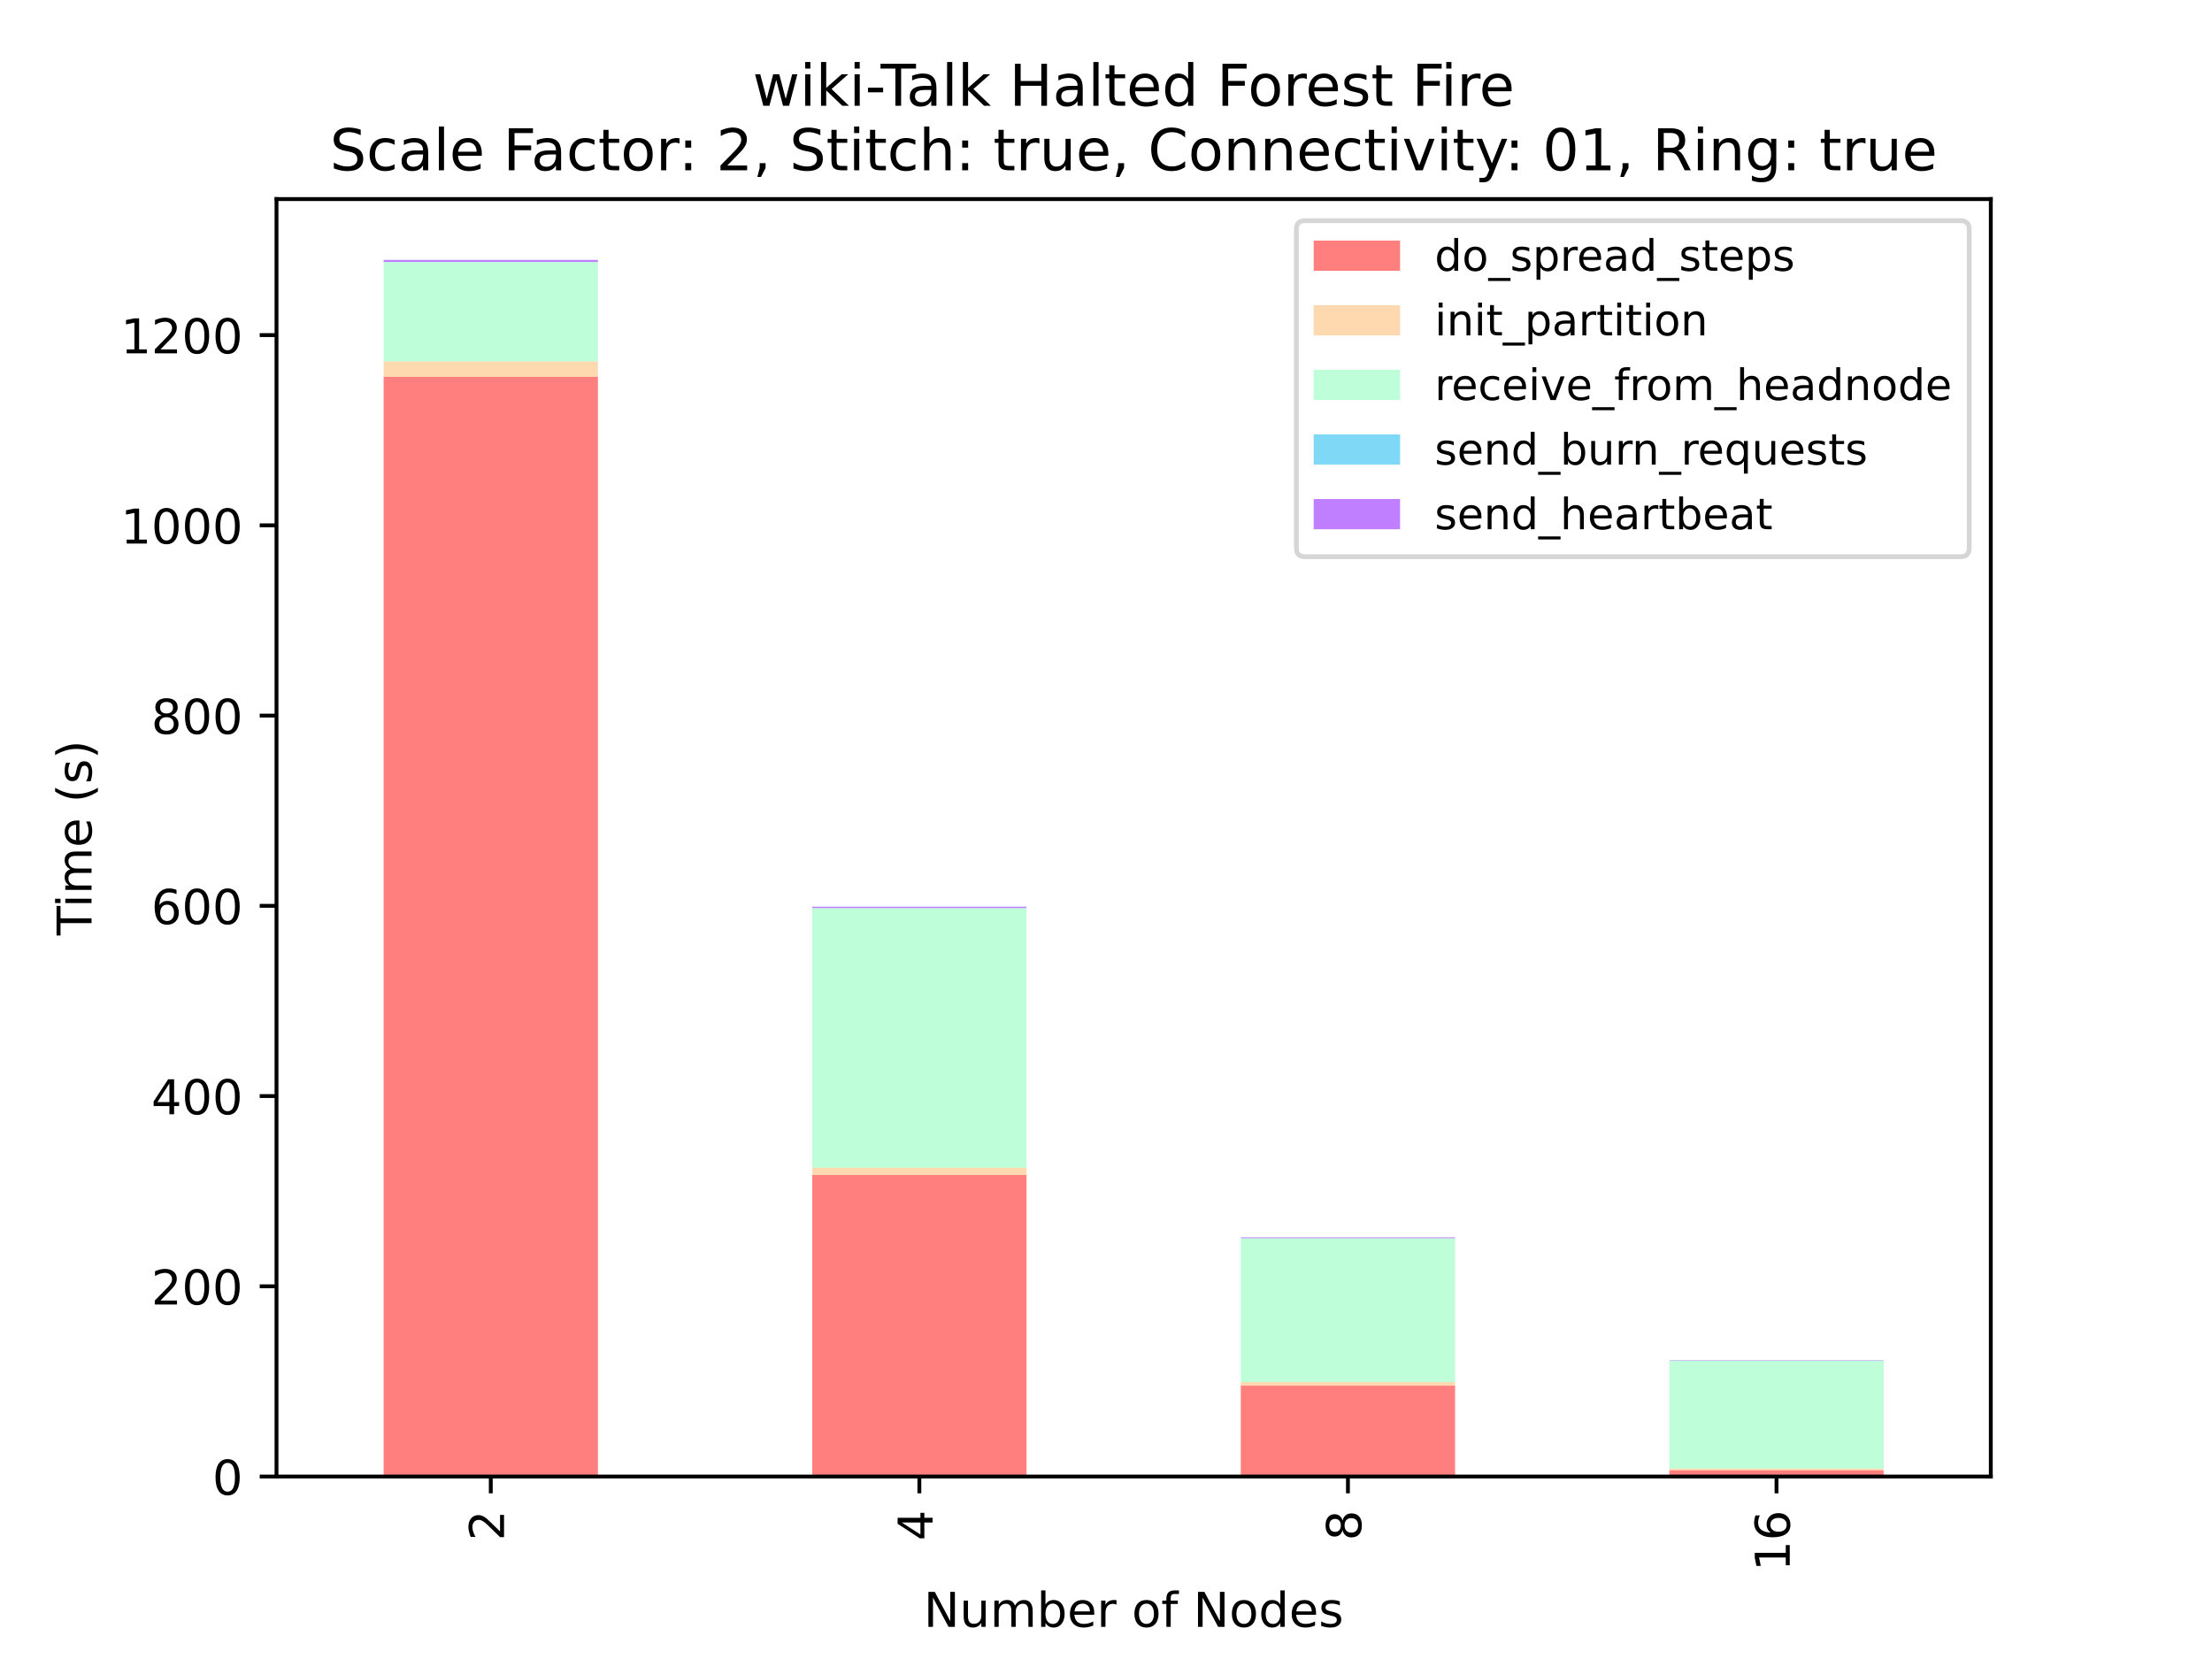 <?xml version="1.0" encoding="utf-8" standalone="no"?>
<!DOCTYPE svg PUBLIC "-//W3C//DTD SVG 1.1//EN"
  "http://www.w3.org/Graphics/SVG/1.1/DTD/svg11.dtd">
<!-- Created with matplotlib (https://matplotlib.org/) -->
<svg height="345.6pt" version="1.1" viewBox="0 0 460.8 345.6" width="460.8pt" xmlns="http://www.w3.org/2000/svg" xmlns:xlink="http://www.w3.org/1999/xlink">
 <defs>
  <style type="text/css">*{stroke-linecap:butt;stroke-linejoin:round;}</style>
 </defs>
 <g id="figure_1">
  <g id="patch_1">
   <path d="M 0 345.6 
L 460.8 345.6 
L 460.8 0 
L 0 0 
z
" style="fill:#ffffff;"/>
  </g>
  <g id="axes_1">
   <g id="patch_2">
    <path d="M 57.6 307.584 
L 414.72 307.584 
L 414.72 41.472 
L 57.6 41.472 
z
" style="fill:#ffffff;"/>
   </g>
   <g id="patch_3">
    <path clip-path="url(#p931b4466b0)" d="M 79.92 307.584 
L 124.56 307.584 
L 124.56 78.492 
L 79.92 78.492 
z
" style="fill:#ff0000;opacity:0.5;"/>
   </g>
   <g id="patch_4">
    <path clip-path="url(#p931b4466b0)" d="M 169.2 307.584 
L 213.84 307.584 
L 213.84 244.783 
L 169.2 244.783 
z
" style="fill:#ff0000;opacity:0.5;"/>
   </g>
   <g id="patch_5">
    <path clip-path="url(#p931b4466b0)" d="M 258.48 307.584 
L 303.12 307.584 
L 303.12 288.662 
L 258.48 288.662 
z
" style="fill:#ff0000;opacity:0.5;"/>
   </g>
   <g id="patch_6">
    <path clip-path="url(#p931b4466b0)" d="M 347.76 307.584 
L 392.4 307.584 
L 392.4 306.292 
L 347.76 306.292 
z
" style="fill:#ff0000;opacity:0.5;"/>
   </g>
   <g id="patch_7">
    <path clip-path="url(#p931b4466b0)" d="M 79.92 78.492 
L 124.56 78.492 
L 124.56 75.279 
L 79.92 75.279 
z
" style="fill:#feb562;opacity:0.5;"/>
   </g>
   <g id="patch_8">
    <path clip-path="url(#p931b4466b0)" d="M 169.2 244.783 
L 213.84 244.783 
L 213.84 243.237 
L 169.2 243.237 
z
" style="fill:#feb562;opacity:0.5;"/>
   </g>
   <g id="patch_9">
    <path clip-path="url(#p931b4466b0)" d="M 258.48 288.662 
L 303.12 288.662 
L 303.12 287.914 
L 258.48 287.914 
z
" style="fill:#feb562;opacity:0.5;"/>
   </g>
   <g id="patch_10">
    <path clip-path="url(#p931b4466b0)" d="M 347.76 306.292 
L 392.4 306.292 
L 392.4 305.928 
L 347.76 305.928 
z
" style="fill:#feb562;opacity:0.5;"/>
   </g>
   <g id="patch_11">
    <path clip-path="url(#p931b4466b0)" d="M 79.92 75.279 
L 124.56 75.279 
L 124.56 54.572 
L 79.92 54.572 
z
" style="fill:#7effb5;opacity:0.5;"/>
   </g>
   <g id="patch_12">
    <path clip-path="url(#p931b4466b0)" d="M 169.2 243.237 
L 213.84 243.237 
L 213.84 189.163 
L 169.2 189.163 
z
" style="fill:#7effb5;opacity:0.5;"/>
   </g>
   <g id="patch_13">
    <path clip-path="url(#p931b4466b0)" d="M 258.48 287.914 
L 303.12 287.914 
L 303.12 257.945 
L 258.48 257.945 
z
" style="fill:#7effb5;opacity:0.5;"/>
   </g>
   <g id="patch_14">
    <path clip-path="url(#p931b4466b0)" d="M 347.76 305.928 
L 392.4 305.928 
L 392.4 283.427 
L 347.76 283.427 
z
" style="fill:#7effb5;opacity:0.5;"/>
   </g>
   <g id="patch_15">
    <path clip-path="url(#p931b4466b0)" d="M 79.92 307.584 
L 124.56 307.584 
L 124.56 307.584 
L 79.92 307.584 
z
" style="fill:#01b3ec;opacity:0.5;"/>
   </g>
   <g id="patch_16">
    <path clip-path="url(#p931b4466b0)" d="M 169.2 307.584 
L 213.84 307.584 
L 213.84 307.584 
L 169.2 307.584 
z
" style="fill:#01b3ec;opacity:0.5;"/>
   </g>
   <g id="patch_17">
    <path clip-path="url(#p931b4466b0)" d="M 258.48 307.584 
L 303.12 307.584 
L 303.12 307.584 
L 258.48 307.584 
z
" style="fill:#01b3ec;opacity:0.5;"/>
   </g>
   <g id="patch_18">
    <path clip-path="url(#p931b4466b0)" d="M 347.76 307.584 
L 392.4 307.584 
L 392.4 307.584 
L 347.76 307.584 
z
" style="fill:#01b3ec;opacity:0.5;"/>
   </g>
   <g id="patch_19">
    <path clip-path="url(#p931b4466b0)" d="M 79.92 54.572 
L 124.56 54.572 
L 124.56 54.144 
L 79.92 54.144 
z
" style="fill:#8000ff;opacity:0.5;"/>
   </g>
   <g id="patch_20">
    <path clip-path="url(#p931b4466b0)" d="M 169.2 189.163 
L 213.84 189.163 
L 213.84 188.878 
L 169.2 188.878 
z
" style="fill:#8000ff;opacity:0.5;"/>
   </g>
   <g id="patch_21">
    <path clip-path="url(#p931b4466b0)" d="M 258.48 257.945 
L 303.12 257.945 
L 303.12 257.765 
L 258.48 257.765 
z
" style="fill:#8000ff;opacity:0.5;"/>
   </g>
   <g id="patch_22">
    <path clip-path="url(#p931b4466b0)" d="M 347.76 283.427 
L 392.4 283.427 
L 392.4 283.344 
L 347.76 283.344 
z
" style="fill:#8000ff;opacity:0.5;"/>
   </g>
   <g id="matplotlib.axis_1">
    <g id="xtick_1">
     <g id="line2d_1">
      <defs>
       <path d="M 0 0 
L 0 3.5 
" id="m979360db0e" style="stroke:#000000;stroke-width:0.8;"/>
      </defs>
      <g>
       <use style="stroke:#000000;stroke-width:0.8;" x="102.24" xlink:href="#m979360db0e" y="307.584"/>
      </g>
     </g>
     <g id="text_1">
      <!-- 2 -->
      <g transform="translate(104.999 320.947)rotate(-90)scale(0.1 -0.1)">
       <defs>
        <path d="M 19.188 8.297 
L 53.609 8.297 
L 53.609 0 
L 7.328 0 
L 7.328 8.297 
Q 12.938 14.109 22.625 23.891 
Q 32.328 33.688 34.812 36.531 
Q 39.547 41.844 41.422 45.531 
Q 43.312 49.219 43.312 52.781 
Q 43.312 58.594 39.234 62.25 
Q 35.156 65.922 28.609 65.922 
Q 23.969 65.922 18.812 64.312 
Q 13.672 62.703 7.812 59.422 
L 7.812 69.391 
Q 13.766 71.781 18.938 73 
Q 24.125 74.219 28.422 74.219 
Q 39.75 74.219 46.484 68.547 
Q 53.219 62.891 53.219 53.422 
Q 53.219 48.922 51.531 44.891 
Q 49.859 40.875 45.406 35.406 
Q 44.188 33.984 37.641 27.219 
Q 31.109 20.453 19.188 8.297 
z
" id="DejaVuSans-50"/>
       </defs>
       <use xlink:href="#DejaVuSans-50"/>
      </g>
     </g>
    </g>
    <g id="xtick_2">
     <g id="line2d_2">
      <g>
       <use style="stroke:#000000;stroke-width:0.8;" x="191.52" xlink:href="#m979360db0e" y="307.584"/>
      </g>
     </g>
     <g id="text_2">
      <!-- 4 -->
      <g transform="translate(194.279 320.947)rotate(-90)scale(0.1 -0.1)">
       <defs>
        <path d="M 37.797 64.312 
L 12.891 25.391 
L 37.797 25.391 
z
M 35.203 72.906 
L 47.609 72.906 
L 47.609 25.391 
L 58.016 25.391 
L 58.016 17.188 
L 47.609 17.188 
L 47.609 0 
L 37.797 0 
L 37.797 17.188 
L 4.891 17.188 
L 4.891 26.703 
z
" id="DejaVuSans-52"/>
       </defs>
       <use xlink:href="#DejaVuSans-52"/>
      </g>
     </g>
    </g>
    <g id="xtick_3">
     <g id="line2d_3">
      <g>
       <use style="stroke:#000000;stroke-width:0.8;" x="280.8" xlink:href="#m979360db0e" y="307.584"/>
      </g>
     </g>
     <g id="text_3">
      <!-- 8 -->
      <g transform="translate(283.559 320.947)rotate(-90)scale(0.1 -0.1)">
       <defs>
        <path d="M 31.781 34.625 
Q 24.75 34.625 20.719 30.859 
Q 16.703 27.094 16.703 20.516 
Q 16.703 13.922 20.719 10.156 
Q 24.75 6.391 31.781 6.391 
Q 38.812 6.391 42.859 10.172 
Q 46.922 13.969 46.922 20.516 
Q 46.922 27.094 42.891 30.859 
Q 38.875 34.625 31.781 34.625 
z
M 21.922 38.812 
Q 15.578 40.375 12.031 44.719 
Q 8.5 49.078 8.5 55.328 
Q 8.5 64.062 14.719 69.141 
Q 20.953 74.219 31.781 74.219 
Q 42.672 74.219 48.875 69.141 
Q 55.078 64.062 55.078 55.328 
Q 55.078 49.078 51.531 44.719 
Q 48 40.375 41.703 38.812 
Q 48.828 37.156 52.797 32.312 
Q 56.781 27.484 56.781 20.516 
Q 56.781 9.906 50.312 4.234 
Q 43.844 -1.422 31.781 -1.422 
Q 19.734 -1.422 13.25 4.234 
Q 6.781 9.906 6.781 20.516 
Q 6.781 27.484 10.781 32.312 
Q 14.797 37.156 21.922 38.812 
z
M 18.312 54.391 
Q 18.312 48.734 21.844 45.562 
Q 25.391 42.391 31.781 42.391 
Q 38.141 42.391 41.719 45.562 
Q 45.312 48.734 45.312 54.391 
Q 45.312 60.062 41.719 63.234 
Q 38.141 66.406 31.781 66.406 
Q 25.391 66.406 21.844 63.234 
Q 18.312 60.062 18.312 54.391 
z
" id="DejaVuSans-56"/>
       </defs>
       <use xlink:href="#DejaVuSans-56"/>
      </g>
     </g>
    </g>
    <g id="xtick_4">
     <g id="line2d_4">
      <g>
       <use style="stroke:#000000;stroke-width:0.8;" x="370.08" xlink:href="#m979360db0e" y="307.584"/>
      </g>
     </g>
     <g id="text_4">
      <!-- 16 -->
      <g transform="translate(372.839 327.309)rotate(-90)scale(0.1 -0.1)">
       <defs>
        <path d="M 12.406 8.297 
L 28.516 8.297 
L 28.516 63.922 
L 10.984 60.406 
L 10.984 69.391 
L 28.422 72.906 
L 38.281 72.906 
L 38.281 8.297 
L 54.391 8.297 
L 54.391 0 
L 12.406 0 
z
" id="DejaVuSans-49"/>
        <path d="M 33.016 40.375 
Q 26.375 40.375 22.484 35.828 
Q 18.609 31.297 18.609 23.391 
Q 18.609 15.531 22.484 10.953 
Q 26.375 6.391 33.016 6.391 
Q 39.656 6.391 43.531 10.953 
Q 47.406 15.531 47.406 23.391 
Q 47.406 31.297 43.531 35.828 
Q 39.656 40.375 33.016 40.375 
z
M 52.594 71.297 
L 52.594 62.312 
Q 48.875 64.062 45.094 64.984 
Q 41.312 65.922 37.594 65.922 
Q 27.828 65.922 22.672 59.328 
Q 17.531 52.734 16.797 39.406 
Q 19.672 43.656 24.016 45.922 
Q 28.375 48.188 33.594 48.188 
Q 44.578 48.188 50.953 41.516 
Q 57.328 34.859 57.328 23.391 
Q 57.328 12.156 50.688 5.359 
Q 44.047 -1.422 33.016 -1.422 
Q 20.359 -1.422 13.672 8.266 
Q 6.984 17.969 6.984 36.375 
Q 6.984 53.656 15.188 63.938 
Q 23.391 74.219 37.203 74.219 
Q 40.922 74.219 44.703 73.484 
Q 48.484 72.75 52.594 71.297 
z
" id="DejaVuSans-54"/>
       </defs>
       <use xlink:href="#DejaVuSans-49"/>
       <use x="63.623" xlink:href="#DejaVuSans-54"/>
      </g>
     </g>
    </g>
    <g id="text_5">
     <!-- Number of Nodes -->
     <g transform="translate(192.421 338.907)scale(0.1 -0.1)">
      <defs>
       <path d="M 9.812 72.906 
L 23.094 72.906 
L 55.422 11.922 
L 55.422 72.906 
L 64.984 72.906 
L 64.984 0 
L 51.703 0 
L 19.391 60.984 
L 19.391 0 
L 9.812 0 
z
" id="DejaVuSans-78"/>
       <path d="M 8.5 21.578 
L 8.5 54.688 
L 17.484 54.688 
L 17.484 21.922 
Q 17.484 14.156 20.5 10.266 
Q 23.531 6.391 29.594 6.391 
Q 36.859 6.391 41.078 11.031 
Q 45.312 15.672 45.312 23.688 
L 45.312 54.688 
L 54.297 54.688 
L 54.297 0 
L 45.312 0 
L 45.312 8.406 
Q 42.047 3.422 37.719 1 
Q 33.406 -1.422 27.688 -1.422 
Q 18.266 -1.422 13.375 4.438 
Q 8.5 10.297 8.5 21.578 
z
M 31.109 56 
z
" id="DejaVuSans-117"/>
       <path d="M 52 44.188 
Q 55.375 50.25 60.062 53.125 
Q 64.75 56 71.094 56 
Q 79.641 56 84.281 50.016 
Q 88.922 44.047 88.922 33.016 
L 88.922 0 
L 79.891 0 
L 79.891 32.719 
Q 79.891 40.578 77.094 44.375 
Q 74.312 48.188 68.609 48.188 
Q 61.625 48.188 57.562 43.547 
Q 53.516 38.922 53.516 30.906 
L 53.516 0 
L 44.484 0 
L 44.484 32.719 
Q 44.484 40.625 41.703 44.406 
Q 38.922 48.188 33.109 48.188 
Q 26.219 48.188 22.156 43.531 
Q 18.109 38.875 18.109 30.906 
L 18.109 0 
L 9.078 0 
L 9.078 54.688 
L 18.109 54.688 
L 18.109 46.188 
Q 21.188 51.219 25.484 53.609 
Q 29.781 56 35.688 56 
Q 41.656 56 45.828 52.969 
Q 50 49.953 52 44.188 
z
" id="DejaVuSans-109"/>
       <path d="M 48.688 27.297 
Q 48.688 37.203 44.609 42.844 
Q 40.531 48.484 33.406 48.484 
Q 26.266 48.484 22.188 42.844 
Q 18.109 37.203 18.109 27.297 
Q 18.109 17.391 22.188 11.75 
Q 26.266 6.109 33.406 6.109 
Q 40.531 6.109 44.609 11.75 
Q 48.688 17.391 48.688 27.297 
z
M 18.109 46.391 
Q 20.953 51.266 25.266 53.625 
Q 29.594 56 35.594 56 
Q 45.562 56 51.781 48.094 
Q 58.016 40.188 58.016 27.297 
Q 58.016 14.406 51.781 6.484 
Q 45.562 -1.422 35.594 -1.422 
Q 29.594 -1.422 25.266 0.953 
Q 20.953 3.328 18.109 8.203 
L 18.109 0 
L 9.078 0 
L 9.078 75.984 
L 18.109 75.984 
z
" id="DejaVuSans-98"/>
       <path d="M 56.203 29.594 
L 56.203 25.203 
L 14.891 25.203 
Q 15.484 15.922 20.484 11.062 
Q 25.484 6.203 34.422 6.203 
Q 39.594 6.203 44.453 7.469 
Q 49.312 8.734 54.109 11.281 
L 54.109 2.781 
Q 49.266 0.734 44.188 -0.344 
Q 39.109 -1.422 33.891 -1.422 
Q 20.797 -1.422 13.156 6.188 
Q 5.516 13.812 5.516 26.812 
Q 5.516 40.234 12.766 48.109 
Q 20.016 56 32.328 56 
Q 43.359 56 49.781 48.891 
Q 56.203 41.797 56.203 29.594 
z
M 47.219 32.234 
Q 47.125 39.594 43.094 43.984 
Q 39.062 48.391 32.422 48.391 
Q 24.906 48.391 20.391 44.141 
Q 15.875 39.891 15.188 32.172 
z
" id="DejaVuSans-101"/>
       <path d="M 41.109 46.297 
Q 39.594 47.172 37.812 47.578 
Q 36.031 48 33.891 48 
Q 26.266 48 22.188 43.047 
Q 18.109 38.094 18.109 28.812 
L 18.109 0 
L 9.078 0 
L 9.078 54.688 
L 18.109 54.688 
L 18.109 46.188 
Q 20.953 51.172 25.484 53.578 
Q 30.031 56 36.531 56 
Q 37.453 56 38.578 55.875 
Q 39.703 55.766 41.062 55.516 
z
" id="DejaVuSans-114"/>
       <path id="DejaVuSans-32"/>
       <path d="M 30.609 48.391 
Q 23.391 48.391 19.188 42.75 
Q 14.984 37.109 14.984 27.297 
Q 14.984 17.484 19.156 11.844 
Q 23.344 6.203 30.609 6.203 
Q 37.797 6.203 41.984 11.859 
Q 46.188 17.531 46.188 27.297 
Q 46.188 37.016 41.984 42.703 
Q 37.797 48.391 30.609 48.391 
z
M 30.609 56 
Q 42.328 56 49.016 48.375 
Q 55.719 40.766 55.719 27.297 
Q 55.719 13.875 49.016 6.219 
Q 42.328 -1.422 30.609 -1.422 
Q 18.844 -1.422 12.172 6.219 
Q 5.516 13.875 5.516 27.297 
Q 5.516 40.766 12.172 48.375 
Q 18.844 56 30.609 56 
z
" id="DejaVuSans-111"/>
       <path d="M 37.109 75.984 
L 37.109 68.5 
L 28.516 68.5 
Q 23.688 68.5 21.797 66.547 
Q 19.922 64.594 19.922 59.516 
L 19.922 54.688 
L 34.719 54.688 
L 34.719 47.703 
L 19.922 47.703 
L 19.922 0 
L 10.891 0 
L 10.891 47.703 
L 2.297 47.703 
L 2.297 54.688 
L 10.891 54.688 
L 10.891 58.5 
Q 10.891 67.625 15.141 71.797 
Q 19.391 75.984 28.609 75.984 
z
" id="DejaVuSans-102"/>
       <path d="M 45.406 46.391 
L 45.406 75.984 
L 54.391 75.984 
L 54.391 0 
L 45.406 0 
L 45.406 8.203 
Q 42.578 3.328 38.25 0.953 
Q 33.938 -1.422 27.875 -1.422 
Q 17.969 -1.422 11.734 6.484 
Q 5.516 14.406 5.516 27.297 
Q 5.516 40.188 11.734 48.094 
Q 17.969 56 27.875 56 
Q 33.938 56 38.25 53.625 
Q 42.578 51.266 45.406 46.391 
z
M 14.797 27.297 
Q 14.797 17.391 18.875 11.75 
Q 22.953 6.109 30.078 6.109 
Q 37.203 6.109 41.297 11.75 
Q 45.406 17.391 45.406 27.297 
Q 45.406 37.203 41.297 42.844 
Q 37.203 48.484 30.078 48.484 
Q 22.953 48.484 18.875 42.844 
Q 14.797 37.203 14.797 27.297 
z
" id="DejaVuSans-100"/>
       <path d="M 44.281 53.078 
L 44.281 44.578 
Q 40.484 46.531 36.375 47.5 
Q 32.281 48.484 27.875 48.484 
Q 21.188 48.484 17.844 46.438 
Q 14.5 44.391 14.5 40.281 
Q 14.5 37.156 16.891 35.375 
Q 19.281 33.594 26.516 31.984 
L 29.594 31.297 
Q 39.156 29.25 43.188 25.516 
Q 47.219 21.781 47.219 15.094 
Q 47.219 7.469 41.188 3.016 
Q 35.156 -1.422 24.609 -1.422 
Q 20.219 -1.422 15.453 -0.562 
Q 10.688 0.297 5.422 2 
L 5.422 11.281 
Q 10.406 8.688 15.234 7.391 
Q 20.062 6.109 24.812 6.109 
Q 31.156 6.109 34.562 8.281 
Q 37.984 10.453 37.984 14.406 
Q 37.984 18.062 35.516 20.016 
Q 33.062 21.969 24.703 23.781 
L 21.578 24.516 
Q 13.234 26.266 9.516 29.906 
Q 5.812 33.547 5.812 39.891 
Q 5.812 47.609 11.281 51.797 
Q 16.75 56 26.812 56 
Q 31.781 56 36.172 55.266 
Q 40.578 54.547 44.281 53.078 
z
" id="DejaVuSans-115"/>
      </defs>
      <use xlink:href="#DejaVuSans-78"/>
      <use x="74.805" xlink:href="#DejaVuSans-117"/>
      <use x="138.184" xlink:href="#DejaVuSans-109"/>
      <use x="235.596" xlink:href="#DejaVuSans-98"/>
      <use x="299.072" xlink:href="#DejaVuSans-101"/>
      <use x="360.596" xlink:href="#DejaVuSans-114"/>
      <use x="401.709" xlink:href="#DejaVuSans-32"/>
      <use x="433.496" xlink:href="#DejaVuSans-111"/>
      <use x="494.678" xlink:href="#DejaVuSans-102"/>
      <use x="529.883" xlink:href="#DejaVuSans-32"/>
      <use x="561.67" xlink:href="#DejaVuSans-78"/>
      <use x="636.475" xlink:href="#DejaVuSans-111"/>
      <use x="697.656" xlink:href="#DejaVuSans-100"/>
      <use x="761.133" xlink:href="#DejaVuSans-101"/>
      <use x="822.656" xlink:href="#DejaVuSans-115"/>
     </g>
    </g>
   </g>
   <g id="matplotlib.axis_2">
    <g id="ytick_1">
     <g id="line2d_5">
      <defs>
       <path d="M 0 0 
L -3.5 0 
" id="m804b512549" style="stroke:#000000;stroke-width:0.8;"/>
      </defs>
      <g>
       <use style="stroke:#000000;stroke-width:0.8;" x="57.6" xlink:href="#m804b512549" y="307.584"/>
      </g>
     </g>
     <g id="text_6">
      <!-- 0 -->
      <g transform="translate(44.237 311.383)scale(0.1 -0.1)">
       <defs>
        <path d="M 31.781 66.406 
Q 24.172 66.406 20.328 58.906 
Q 16.5 51.422 16.5 36.375 
Q 16.5 21.391 20.328 13.891 
Q 24.172 6.391 31.781 6.391 
Q 39.453 6.391 43.281 13.891 
Q 47.125 21.391 47.125 36.375 
Q 47.125 51.422 43.281 58.906 
Q 39.453 66.406 31.781 66.406 
z
M 31.781 74.219 
Q 44.047 74.219 50.516 64.516 
Q 56.984 54.828 56.984 36.375 
Q 56.984 17.969 50.516 8.266 
Q 44.047 -1.422 31.781 -1.422 
Q 19.531 -1.422 13.062 8.266 
Q 6.594 17.969 6.594 36.375 
Q 6.594 54.828 13.062 64.516 
Q 19.531 74.219 31.781 74.219 
z
" id="DejaVuSans-48"/>
       </defs>
       <use xlink:href="#DejaVuSans-48"/>
      </g>
     </g>
    </g>
    <g id="ytick_2">
     <g id="line2d_6">
      <g>
       <use style="stroke:#000000;stroke-width:0.8;" x="57.6" xlink:href="#m804b512549" y="267.955"/>
      </g>
     </g>
     <g id="text_7">
      <!-- 200 -->
      <g transform="translate(31.512 271.754)scale(0.1 -0.1)">
       <use xlink:href="#DejaVuSans-50"/>
       <use x="63.623" xlink:href="#DejaVuSans-48"/>
       <use x="127.246" xlink:href="#DejaVuSans-48"/>
      </g>
     </g>
    </g>
    <g id="ytick_3">
     <g id="line2d_7">
      <g>
       <use style="stroke:#000000;stroke-width:0.8;" x="57.6" xlink:href="#m804b512549" y="228.326"/>
      </g>
     </g>
     <g id="text_8">
      <!-- 400 -->
      <g transform="translate(31.512 232.125)scale(0.1 -0.1)">
       <use xlink:href="#DejaVuSans-52"/>
       <use x="63.623" xlink:href="#DejaVuSans-48"/>
       <use x="127.246" xlink:href="#DejaVuSans-48"/>
      </g>
     </g>
    </g>
    <g id="ytick_4">
     <g id="line2d_8">
      <g>
       <use style="stroke:#000000;stroke-width:0.8;" x="57.6" xlink:href="#m804b512549" y="188.697"/>
      </g>
     </g>
     <g id="text_9">
      <!-- 600 -->
      <g transform="translate(31.512 192.496)scale(0.1 -0.1)">
       <use xlink:href="#DejaVuSans-54"/>
       <use x="63.623" xlink:href="#DejaVuSans-48"/>
       <use x="127.246" xlink:href="#DejaVuSans-48"/>
      </g>
     </g>
    </g>
    <g id="ytick_5">
     <g id="line2d_9">
      <g>
       <use style="stroke:#000000;stroke-width:0.8;" x="57.6" xlink:href="#m804b512549" y="149.068"/>
      </g>
     </g>
     <g id="text_10">
      <!-- 800 -->
      <g transform="translate(31.512 152.867)scale(0.1 -0.1)">
       <use xlink:href="#DejaVuSans-56"/>
       <use x="63.623" xlink:href="#DejaVuSans-48"/>
       <use x="127.246" xlink:href="#DejaVuSans-48"/>
      </g>
     </g>
    </g>
    <g id="ytick_6">
     <g id="line2d_10">
      <g>
       <use style="stroke:#000000;stroke-width:0.8;" x="57.6" xlink:href="#m804b512549" y="109.438"/>
      </g>
     </g>
     <g id="text_11">
      <!-- 1000 -->
      <g transform="translate(25.15 113.238)scale(0.1 -0.1)">
       <use xlink:href="#DejaVuSans-49"/>
       <use x="63.623" xlink:href="#DejaVuSans-48"/>
       <use x="127.246" xlink:href="#DejaVuSans-48"/>
       <use x="190.869" xlink:href="#DejaVuSans-48"/>
      </g>
     </g>
    </g>
    <g id="ytick_7">
     <g id="line2d_11">
      <g>
       <use style="stroke:#000000;stroke-width:0.8;" x="57.6" xlink:href="#m804b512549" y="69.809"/>
      </g>
     </g>
     <g id="text_12">
      <!-- 1200 -->
      <g transform="translate(25.15 73.609)scale(0.1 -0.1)">
       <use xlink:href="#DejaVuSans-49"/>
       <use x="63.623" xlink:href="#DejaVuSans-50"/>
       <use x="127.246" xlink:href="#DejaVuSans-48"/>
       <use x="190.869" xlink:href="#DejaVuSans-48"/>
      </g>
     </g>
    </g>
    <g id="text_13">
     <!-- Time (s) -->
     <g transform="translate(19.07 194.857)rotate(-90)scale(0.1 -0.1)">
      <defs>
       <path d="M -0.297 72.906 
L 61.375 72.906 
L 61.375 64.594 
L 35.5 64.594 
L 35.5 0 
L 25.594 0 
L 25.594 64.594 
L -0.297 64.594 
z
" id="DejaVuSans-84"/>
       <path d="M 9.422 54.688 
L 18.406 54.688 
L 18.406 0 
L 9.422 0 
z
M 9.422 75.984 
L 18.406 75.984 
L 18.406 64.594 
L 9.422 64.594 
z
" id="DejaVuSans-105"/>
       <path d="M 31 75.875 
Q 24.469 64.656 21.281 53.656 
Q 18.109 42.672 18.109 31.391 
Q 18.109 20.125 21.312 9.062 
Q 24.516 -2 31 -13.188 
L 23.188 -13.188 
Q 15.875 -1.703 12.234 9.375 
Q 8.594 20.453 8.594 31.391 
Q 8.594 42.281 12.203 53.312 
Q 15.828 64.359 23.188 75.875 
z
" id="DejaVuSans-40"/>
       <path d="M 8.016 75.875 
L 15.828 75.875 
Q 23.141 64.359 26.781 53.312 
Q 30.422 42.281 30.422 31.391 
Q 30.422 20.453 26.781 9.375 
Q 23.141 -1.703 15.828 -13.188 
L 8.016 -13.188 
Q 14.5 -2 17.703 9.062 
Q 20.906 20.125 20.906 31.391 
Q 20.906 42.672 17.703 53.656 
Q 14.5 64.656 8.016 75.875 
z
" id="DejaVuSans-41"/>
      </defs>
      <use xlink:href="#DejaVuSans-84"/>
      <use x="57.959" xlink:href="#DejaVuSans-105"/>
      <use x="85.742" xlink:href="#DejaVuSans-109"/>
      <use x="183.154" xlink:href="#DejaVuSans-101"/>
      <use x="244.678" xlink:href="#DejaVuSans-32"/>
      <use x="276.465" xlink:href="#DejaVuSans-40"/>
      <use x="315.479" xlink:href="#DejaVuSans-115"/>
      <use x="367.578" xlink:href="#DejaVuSans-41"/>
     </g>
    </g>
   </g>
   <g id="patch_23">
    <path d="M 57.6 307.584 
L 57.6 41.472 
" style="fill:none;stroke:#000000;stroke-linecap:square;stroke-linejoin:miter;stroke-width:0.8;"/>
   </g>
   <g id="patch_24">
    <path d="M 414.72 307.584 
L 414.72 41.472 
" style="fill:none;stroke:#000000;stroke-linecap:square;stroke-linejoin:miter;stroke-width:0.8;"/>
   </g>
   <g id="patch_25">
    <path d="M 57.6 307.584 
L 414.72 307.584 
" style="fill:none;stroke:#000000;stroke-linecap:square;stroke-linejoin:miter;stroke-width:0.8;"/>
   </g>
   <g id="patch_26">
    <path d="M 57.6 41.472 
L 414.72 41.472 
" style="fill:none;stroke:#000000;stroke-linecap:square;stroke-linejoin:miter;stroke-width:0.8;"/>
   </g>
   <g id="text_14">
    <!-- wiki-Talk Halted Forest Fire -->
    <g transform="translate(156.793 22.035)scale(0.12 -0.12)">
     <defs>
      <path d="M 4.203 54.688 
L 13.188 54.688 
L 24.422 12.016 
L 35.594 54.688 
L 46.188 54.688 
L 57.422 12.016 
L 68.609 54.688 
L 77.594 54.688 
L 63.281 0 
L 52.688 0 
L 40.922 44.828 
L 29.109 0 
L 18.5 0 
z
" id="DejaVuSans-119"/>
      <path d="M 9.078 75.984 
L 18.109 75.984 
L 18.109 31.109 
L 44.922 54.688 
L 56.391 54.688 
L 27.391 29.109 
L 57.625 0 
L 45.906 0 
L 18.109 26.703 
L 18.109 0 
L 9.078 0 
z
" id="DejaVuSans-107"/>
      <path d="M 4.891 31.391 
L 31.203 31.391 
L 31.203 23.391 
L 4.891 23.391 
z
" id="DejaVuSans-45"/>
      <path d="M 34.281 27.484 
Q 23.391 27.484 19.188 25 
Q 14.984 22.516 14.984 16.5 
Q 14.984 11.719 18.141 8.906 
Q 21.297 6.109 26.703 6.109 
Q 34.188 6.109 38.703 11.406 
Q 43.219 16.703 43.219 25.484 
L 43.219 27.484 
z
M 52.203 31.203 
L 52.203 0 
L 43.219 0 
L 43.219 8.297 
Q 40.141 3.328 35.547 0.953 
Q 30.953 -1.422 24.312 -1.422 
Q 15.922 -1.422 10.953 3.297 
Q 6 8.016 6 15.922 
Q 6 25.141 12.172 29.828 
Q 18.359 34.516 30.609 34.516 
L 43.219 34.516 
L 43.219 35.406 
Q 43.219 41.609 39.141 45 
Q 35.062 48.391 27.688 48.391 
Q 23 48.391 18.547 47.266 
Q 14.109 46.141 10.016 43.891 
L 10.016 52.203 
Q 14.938 54.109 19.578 55.047 
Q 24.219 56 28.609 56 
Q 40.484 56 46.344 49.844 
Q 52.203 43.703 52.203 31.203 
z
" id="DejaVuSans-97"/>
      <path d="M 9.422 75.984 
L 18.406 75.984 
L 18.406 0 
L 9.422 0 
z
" id="DejaVuSans-108"/>
      <path d="M 9.812 72.906 
L 19.672 72.906 
L 19.672 43.016 
L 55.516 43.016 
L 55.516 72.906 
L 65.375 72.906 
L 65.375 0 
L 55.516 0 
L 55.516 34.719 
L 19.672 34.719 
L 19.672 0 
L 9.812 0 
z
" id="DejaVuSans-72"/>
      <path d="M 18.312 70.219 
L 18.312 54.688 
L 36.812 54.688 
L 36.812 47.703 
L 18.312 47.703 
L 18.312 18.016 
Q 18.312 11.328 20.141 9.422 
Q 21.969 7.516 27.594 7.516 
L 36.812 7.516 
L 36.812 0 
L 27.594 0 
Q 17.188 0 13.234 3.875 
Q 9.281 7.766 9.281 18.016 
L 9.281 47.703 
L 2.688 47.703 
L 2.688 54.688 
L 9.281 54.688 
L 9.281 70.219 
z
" id="DejaVuSans-116"/>
      <path d="M 9.812 72.906 
L 51.703 72.906 
L 51.703 64.594 
L 19.672 64.594 
L 19.672 43.109 
L 48.578 43.109 
L 48.578 34.812 
L 19.672 34.812 
L 19.672 0 
L 9.812 0 
z
" id="DejaVuSans-70"/>
     </defs>
     <use xlink:href="#DejaVuSans-119"/>
     <use x="81.787" xlink:href="#DejaVuSans-105"/>
     <use x="109.57" xlink:href="#DejaVuSans-107"/>
     <use x="167.48" xlink:href="#DejaVuSans-105"/>
     <use x="195.264" xlink:href="#DejaVuSans-45"/>
     <use x="222.223" xlink:href="#DejaVuSans-84"/>
     <use x="266.807" xlink:href="#DejaVuSans-97"/>
     <use x="328.086" xlink:href="#DejaVuSans-108"/>
     <use x="355.869" xlink:href="#DejaVuSans-107"/>
     <use x="413.779" xlink:href="#DejaVuSans-32"/>
     <use x="445.566" xlink:href="#DejaVuSans-72"/>
     <use x="520.762" xlink:href="#DejaVuSans-97"/>
     <use x="582.041" xlink:href="#DejaVuSans-108"/>
     <use x="609.824" xlink:href="#DejaVuSans-116"/>
     <use x="649.033" xlink:href="#DejaVuSans-101"/>
     <use x="710.557" xlink:href="#DejaVuSans-100"/>
     <use x="774.033" xlink:href="#DejaVuSans-32"/>
     <use x="805.82" xlink:href="#DejaVuSans-70"/>
     <use x="859.715" xlink:href="#DejaVuSans-111"/>
     <use x="920.896" xlink:href="#DejaVuSans-114"/>
     <use x="959.76" xlink:href="#DejaVuSans-101"/>
     <use x="1021.283" xlink:href="#DejaVuSans-115"/>
     <use x="1073.383" xlink:href="#DejaVuSans-116"/>
     <use x="1112.592" xlink:href="#DejaVuSans-32"/>
     <use x="1144.379" xlink:href="#DejaVuSans-70"/>
     <use x="1194.648" xlink:href="#DejaVuSans-105"/>
     <use x="1222.432" xlink:href="#DejaVuSans-114"/>
     <use x="1261.295" xlink:href="#DejaVuSans-101"/>
    </g>
    <!-- Scale Factor: 2, Stitch: true, Connectivity: 01, Ring: true -->
    <g transform="translate(68.721 35.472)scale(0.12 -0.12)">
     <defs>
      <path d="M 53.516 70.516 
L 53.516 60.891 
Q 47.906 63.578 42.922 64.891 
Q 37.938 66.219 33.297 66.219 
Q 25.25 66.219 20.875 63.094 
Q 16.5 59.969 16.5 54.203 
Q 16.5 49.359 19.406 46.891 
Q 22.312 44.438 30.422 42.922 
L 36.375 41.703 
Q 47.406 39.594 52.656 34.297 
Q 57.906 29 57.906 20.125 
Q 57.906 9.516 50.797 4.047 
Q 43.703 -1.422 29.984 -1.422 
Q 24.812 -1.422 18.969 -0.25 
Q 13.141 0.922 6.891 3.219 
L 6.891 13.375 
Q 12.891 10.016 18.656 8.297 
Q 24.422 6.594 29.984 6.594 
Q 38.422 6.594 43.016 9.906 
Q 47.609 13.234 47.609 19.391 
Q 47.609 24.75 44.312 27.781 
Q 41.016 30.812 33.5 32.328 
L 27.484 33.5 
Q 16.453 35.688 11.516 40.375 
Q 6.594 45.062 6.594 53.422 
Q 6.594 63.094 13.406 68.656 
Q 20.219 74.219 32.172 74.219 
Q 37.312 74.219 42.625 73.281 
Q 47.953 72.359 53.516 70.516 
z
" id="DejaVuSans-83"/>
      <path d="M 48.781 52.594 
L 48.781 44.188 
Q 44.969 46.297 41.141 47.344 
Q 37.312 48.391 33.406 48.391 
Q 24.656 48.391 19.812 42.844 
Q 14.984 37.312 14.984 27.297 
Q 14.984 17.281 19.812 11.734 
Q 24.656 6.203 33.406 6.203 
Q 37.312 6.203 41.141 7.25 
Q 44.969 8.297 48.781 10.406 
L 48.781 2.094 
Q 45.016 0.344 40.984 -0.531 
Q 36.969 -1.422 32.422 -1.422 
Q 20.062 -1.422 12.781 6.344 
Q 5.516 14.109 5.516 27.297 
Q 5.516 40.672 12.859 48.328 
Q 20.219 56 33.016 56 
Q 37.156 56 41.109 55.141 
Q 45.062 54.297 48.781 52.594 
z
" id="DejaVuSans-99"/>
      <path d="M 11.719 12.406 
L 22.016 12.406 
L 22.016 0 
L 11.719 0 
z
M 11.719 51.703 
L 22.016 51.703 
L 22.016 39.312 
L 11.719 39.312 
z
" id="DejaVuSans-58"/>
      <path d="M 11.719 12.406 
L 22.016 12.406 
L 22.016 4 
L 14.016 -11.625 
L 7.719 -11.625 
L 11.719 4 
z
" id="DejaVuSans-44"/>
      <path d="M 54.891 33.016 
L 54.891 0 
L 45.906 0 
L 45.906 32.719 
Q 45.906 40.484 42.875 44.328 
Q 39.844 48.188 33.797 48.188 
Q 26.516 48.188 22.312 43.547 
Q 18.109 38.922 18.109 30.906 
L 18.109 0 
L 9.078 0 
L 9.078 75.984 
L 18.109 75.984 
L 18.109 46.188 
Q 21.344 51.125 25.703 53.562 
Q 30.078 56 35.797 56 
Q 45.219 56 50.047 50.172 
Q 54.891 44.344 54.891 33.016 
z
" id="DejaVuSans-104"/>
      <path d="M 64.406 67.281 
L 64.406 56.891 
Q 59.422 61.531 53.781 63.812 
Q 48.141 66.109 41.797 66.109 
Q 29.297 66.109 22.656 58.469 
Q 16.016 50.828 16.016 36.375 
Q 16.016 21.969 22.656 14.328 
Q 29.297 6.688 41.797 6.688 
Q 48.141 6.688 53.781 8.984 
Q 59.422 11.281 64.406 15.922 
L 64.406 5.609 
Q 59.234 2.094 53.438 0.328 
Q 47.656 -1.422 41.219 -1.422 
Q 24.656 -1.422 15.125 8.703 
Q 5.609 18.844 5.609 36.375 
Q 5.609 53.953 15.125 64.078 
Q 24.656 74.219 41.219 74.219 
Q 47.75 74.219 53.531 72.484 
Q 59.328 70.75 64.406 67.281 
z
" id="DejaVuSans-67"/>
      <path d="M 54.891 33.016 
L 54.891 0 
L 45.906 0 
L 45.906 32.719 
Q 45.906 40.484 42.875 44.328 
Q 39.844 48.188 33.797 48.188 
Q 26.516 48.188 22.312 43.547 
Q 18.109 38.922 18.109 30.906 
L 18.109 0 
L 9.078 0 
L 9.078 54.688 
L 18.109 54.688 
L 18.109 46.188 
Q 21.344 51.125 25.703 53.562 
Q 30.078 56 35.797 56 
Q 45.219 56 50.047 50.172 
Q 54.891 44.344 54.891 33.016 
z
" id="DejaVuSans-110"/>
      <path d="M 2.984 54.688 
L 12.5 54.688 
L 29.594 8.797 
L 46.688 54.688 
L 56.203 54.688 
L 35.688 0 
L 23.484 0 
z
" id="DejaVuSans-118"/>
      <path d="M 32.172 -5.078 
Q 28.375 -14.844 24.75 -17.812 
Q 21.141 -20.797 15.094 -20.797 
L 7.906 -20.797 
L 7.906 -13.281 
L 13.188 -13.281 
Q 16.891 -13.281 18.938 -11.516 
Q 21 -9.766 23.484 -3.219 
L 25.094 0.875 
L 2.984 54.688 
L 12.5 54.688 
L 29.594 11.922 
L 46.688 54.688 
L 56.203 54.688 
z
" id="DejaVuSans-121"/>
      <path d="M 44.391 34.188 
Q 47.562 33.109 50.562 29.594 
Q 53.562 26.078 56.594 19.922 
L 66.609 0 
L 56 0 
L 46.688 18.703 
Q 43.062 26.031 39.672 28.422 
Q 36.281 30.812 30.422 30.812 
L 19.672 30.812 
L 19.672 0 
L 9.812 0 
L 9.812 72.906 
L 32.078 72.906 
Q 44.578 72.906 50.734 67.672 
Q 56.891 62.453 56.891 51.906 
Q 56.891 45.016 53.688 40.469 
Q 50.484 35.938 44.391 34.188 
z
M 19.672 64.797 
L 19.672 38.922 
L 32.078 38.922 
Q 39.203 38.922 42.844 42.219 
Q 46.484 45.516 46.484 51.906 
Q 46.484 58.297 42.844 61.547 
Q 39.203 64.797 32.078 64.797 
z
" id="DejaVuSans-82"/>
      <path d="M 45.406 27.984 
Q 45.406 37.75 41.375 43.109 
Q 37.359 48.484 30.078 48.484 
Q 22.859 48.484 18.828 43.109 
Q 14.797 37.75 14.797 27.984 
Q 14.797 18.266 18.828 12.891 
Q 22.859 7.516 30.078 7.516 
Q 37.359 7.516 41.375 12.891 
Q 45.406 18.266 45.406 27.984 
z
M 54.391 6.781 
Q 54.391 -7.172 48.188 -13.984 
Q 42 -20.797 29.203 -20.797 
Q 24.469 -20.797 20.266 -20.094 
Q 16.062 -19.391 12.109 -17.922 
L 12.109 -9.188 
Q 16.062 -11.328 19.922 -12.344 
Q 23.781 -13.375 27.781 -13.375 
Q 36.625 -13.375 41.016 -8.766 
Q 45.406 -4.156 45.406 5.172 
L 45.406 9.625 
Q 42.625 4.781 38.281 2.391 
Q 33.938 0 27.875 0 
Q 17.828 0 11.672 7.656 
Q 5.516 15.328 5.516 27.984 
Q 5.516 40.672 11.672 48.328 
Q 17.828 56 27.875 56 
Q 33.938 56 38.281 53.609 
Q 42.625 51.219 45.406 46.391 
L 45.406 54.688 
L 54.391 54.688 
z
" id="DejaVuSans-103"/>
     </defs>
     <use xlink:href="#DejaVuSans-83"/>
     <use x="63.477" xlink:href="#DejaVuSans-99"/>
     <use x="118.457" xlink:href="#DejaVuSans-97"/>
     <use x="179.736" xlink:href="#DejaVuSans-108"/>
     <use x="207.52" xlink:href="#DejaVuSans-101"/>
     <use x="269.043" xlink:href="#DejaVuSans-32"/>
     <use x="300.83" xlink:href="#DejaVuSans-70"/>
     <use x="349.225" xlink:href="#DejaVuSans-97"/>
     <use x="410.504" xlink:href="#DejaVuSans-99"/>
     <use x="465.484" xlink:href="#DejaVuSans-116"/>
     <use x="504.693" xlink:href="#DejaVuSans-111"/>
     <use x="565.875" xlink:href="#DejaVuSans-114"/>
     <use x="605.238" xlink:href="#DejaVuSans-58"/>
     <use x="638.93" xlink:href="#DejaVuSans-32"/>
     <use x="670.717" xlink:href="#DejaVuSans-50"/>
     <use x="734.34" xlink:href="#DejaVuSans-44"/>
     <use x="766.127" xlink:href="#DejaVuSans-32"/>
     <use x="797.914" xlink:href="#DejaVuSans-83"/>
     <use x="861.391" xlink:href="#DejaVuSans-116"/>
     <use x="900.6" xlink:href="#DejaVuSans-105"/>
     <use x="928.383" xlink:href="#DejaVuSans-116"/>
     <use x="967.592" xlink:href="#DejaVuSans-99"/>
     <use x="1022.572" xlink:href="#DejaVuSans-104"/>
     <use x="1085.951" xlink:href="#DejaVuSans-58"/>
     <use x="1119.643" xlink:href="#DejaVuSans-32"/>
     <use x="1151.43" xlink:href="#DejaVuSans-116"/>
     <use x="1190.639" xlink:href="#DejaVuSans-114"/>
     <use x="1231.752" xlink:href="#DejaVuSans-117"/>
     <use x="1295.131" xlink:href="#DejaVuSans-101"/>
     <use x="1356.654" xlink:href="#DejaVuSans-44"/>
     <use x="1388.441" xlink:href="#DejaVuSans-32"/>
     <use x="1420.229" xlink:href="#DejaVuSans-67"/>
     <use x="1490.053" xlink:href="#DejaVuSans-111"/>
     <use x="1551.234" xlink:href="#DejaVuSans-110"/>
     <use x="1614.613" xlink:href="#DejaVuSans-110"/>
     <use x="1677.992" xlink:href="#DejaVuSans-101"/>
     <use x="1739.516" xlink:href="#DejaVuSans-99"/>
     <use x="1794.496" xlink:href="#DejaVuSans-116"/>
     <use x="1833.705" xlink:href="#DejaVuSans-105"/>
     <use x="1861.488" xlink:href="#DejaVuSans-118"/>
     <use x="1920.668" xlink:href="#DejaVuSans-105"/>
     <use x="1948.451" xlink:href="#DejaVuSans-116"/>
     <use x="1987.66" xlink:href="#DejaVuSans-121"/>
     <use x="2039.59" xlink:href="#DejaVuSans-58"/>
     <use x="2073.281" xlink:href="#DejaVuSans-32"/>
     <use x="2105.068" xlink:href="#DejaVuSans-48"/>
     <use x="2168.691" xlink:href="#DejaVuSans-49"/>
     <use x="2232.314" xlink:href="#DejaVuSans-44"/>
     <use x="2264.102" xlink:href="#DejaVuSans-32"/>
     <use x="2295.889" xlink:href="#DejaVuSans-82"/>
     <use x="2365.371" xlink:href="#DejaVuSans-105"/>
     <use x="2393.154" xlink:href="#DejaVuSans-110"/>
     <use x="2456.533" xlink:href="#DejaVuSans-103"/>
     <use x="2520.01" xlink:href="#DejaVuSans-58"/>
     <use x="2553.701" xlink:href="#DejaVuSans-32"/>
     <use x="2585.488" xlink:href="#DejaVuSans-116"/>
     <use x="2624.697" xlink:href="#DejaVuSans-114"/>
     <use x="2665.811" xlink:href="#DejaVuSans-117"/>
     <use x="2729.189" xlink:href="#DejaVuSans-101"/>
    </g>
   </g>
   <g id="legend_1">
    <g id="patch_27">
     <path d="M 271.862 115.975 
L 408.42 115.975 
Q 410.22 115.975 410.22 114.175 
L 410.22 47.772 
Q 410.22 45.972 408.42 45.972 
L 271.862 45.972 
Q 270.062 45.972 270.062 47.772 
L 270.062 114.175 
Q 270.062 115.975 271.862 115.975 
z
" style="fill:#ffffff;opacity:0.8;stroke:#cccccc;stroke-linejoin:miter;"/>
    </g>
    <g id="patch_28">
     <path d="M 273.662 56.411 
L 291.662 56.411 
L 291.662 50.111 
L 273.662 50.111 
z
" style="fill:#ff0000;opacity:0.5;"/>
    </g>
    <g id="text_15">
     <!-- do_spread_steps -->
     <g transform="translate(298.862 56.411)scale(0.09 -0.09)">
      <defs>
       <path d="M 50.984 -16.609 
L 50.984 -23.578 
L -0.984 -23.578 
L -0.984 -16.609 
z
" id="DejaVuSans-95"/>
       <path d="M 18.109 8.203 
L 18.109 -20.797 
L 9.078 -20.797 
L 9.078 54.688 
L 18.109 54.688 
L 18.109 46.391 
Q 20.953 51.266 25.266 53.625 
Q 29.594 56 35.594 56 
Q 45.562 56 51.781 48.094 
Q 58.016 40.188 58.016 27.297 
Q 58.016 14.406 51.781 6.484 
Q 45.562 -1.422 35.594 -1.422 
Q 29.594 -1.422 25.266 0.953 
Q 20.953 3.328 18.109 8.203 
z
M 48.688 27.297 
Q 48.688 37.203 44.609 42.844 
Q 40.531 48.484 33.406 48.484 
Q 26.266 48.484 22.188 42.844 
Q 18.109 37.203 18.109 27.297 
Q 18.109 17.391 22.188 11.75 
Q 26.266 6.109 33.406 6.109 
Q 40.531 6.109 44.609 11.75 
Q 48.688 17.391 48.688 27.297 
z
" id="DejaVuSans-112"/>
      </defs>
      <use xlink:href="#DejaVuSans-100"/>
      <use x="63.477" xlink:href="#DejaVuSans-111"/>
      <use x="124.658" xlink:href="#DejaVuSans-95"/>
      <use x="174.658" xlink:href="#DejaVuSans-115"/>
      <use x="226.758" xlink:href="#DejaVuSans-112"/>
      <use x="290.234" xlink:href="#DejaVuSans-114"/>
      <use x="329.098" xlink:href="#DejaVuSans-101"/>
      <use x="390.621" xlink:href="#DejaVuSans-97"/>
      <use x="451.9" xlink:href="#DejaVuSans-100"/>
      <use x="515.377" xlink:href="#DejaVuSans-95"/>
      <use x="565.377" xlink:href="#DejaVuSans-115"/>
      <use x="617.477" xlink:href="#DejaVuSans-116"/>
      <use x="656.686" xlink:href="#DejaVuSans-101"/>
      <use x="718.209" xlink:href="#DejaVuSans-112"/>
      <use x="781.686" xlink:href="#DejaVuSans-115"/>
     </g>
    </g>
    <g id="patch_29">
     <path d="M 273.662 69.871 
L 291.662 69.871 
L 291.662 63.571 
L 273.662 63.571 
z
" style="fill:#feb562;opacity:0.5;"/>
    </g>
    <g id="text_16">
     <!-- init_partition -->
     <g transform="translate(298.862 69.871)scale(0.09 -0.09)">
      <use xlink:href="#DejaVuSans-105"/>
      <use x="27.783" xlink:href="#DejaVuSans-110"/>
      <use x="91.162" xlink:href="#DejaVuSans-105"/>
      <use x="118.945" xlink:href="#DejaVuSans-116"/>
      <use x="158.154" xlink:href="#DejaVuSans-95"/>
      <use x="208.154" xlink:href="#DejaVuSans-112"/>
      <use x="271.631" xlink:href="#DejaVuSans-97"/>
      <use x="332.91" xlink:href="#DejaVuSans-114"/>
      <use x="374.023" xlink:href="#DejaVuSans-116"/>
      <use x="413.232" xlink:href="#DejaVuSans-105"/>
      <use x="441.016" xlink:href="#DejaVuSans-116"/>
      <use x="480.225" xlink:href="#DejaVuSans-105"/>
      <use x="508.008" xlink:href="#DejaVuSans-111"/>
      <use x="569.189" xlink:href="#DejaVuSans-110"/>
     </g>
    </g>
    <g id="patch_30">
     <path d="M 273.662 83.332 
L 291.662 83.332 
L 291.662 77.032 
L 273.662 77.032 
z
" style="fill:#7effb5;opacity:0.5;"/>
    </g>
    <g id="text_17">
     <!-- receive_from_headnode -->
     <g transform="translate(298.862 83.332)scale(0.09 -0.09)">
      <use xlink:href="#DejaVuSans-114"/>
      <use x="38.863" xlink:href="#DejaVuSans-101"/>
      <use x="100.387" xlink:href="#DejaVuSans-99"/>
      <use x="155.367" xlink:href="#DejaVuSans-101"/>
      <use x="216.891" xlink:href="#DejaVuSans-105"/>
      <use x="244.674" xlink:href="#DejaVuSans-118"/>
      <use x="303.854" xlink:href="#DejaVuSans-101"/>
      <use x="365.377" xlink:href="#DejaVuSans-95"/>
      <use x="415.377" xlink:href="#DejaVuSans-102"/>
      <use x="450.582" xlink:href="#DejaVuSans-114"/>
      <use x="489.445" xlink:href="#DejaVuSans-111"/>
      <use x="550.627" xlink:href="#DejaVuSans-109"/>
      <use x="648.039" xlink:href="#DejaVuSans-95"/>
      <use x="698.039" xlink:href="#DejaVuSans-104"/>
      <use x="761.418" xlink:href="#DejaVuSans-101"/>
      <use x="822.941" xlink:href="#DejaVuSans-97"/>
      <use x="884.221" xlink:href="#DejaVuSans-100"/>
      <use x="947.697" xlink:href="#DejaVuSans-110"/>
      <use x="1011.076" xlink:href="#DejaVuSans-111"/>
      <use x="1072.258" xlink:href="#DejaVuSans-100"/>
      <use x="1135.734" xlink:href="#DejaVuSans-101"/>
     </g>
    </g>
    <g id="patch_31">
     <path d="M 273.662 96.792 
L 291.662 96.792 
L 291.662 90.492 
L 273.662 90.492 
z
" style="fill:#01b3ec;opacity:0.5;"/>
    </g>
    <g id="text_18">
     <!-- send_burn_requests -->
     <g transform="translate(298.862 96.792)scale(0.09 -0.09)">
      <defs>
       <path d="M 14.797 27.297 
Q 14.797 17.391 18.875 11.75 
Q 22.953 6.109 30.078 6.109 
Q 37.203 6.109 41.297 11.75 
Q 45.406 17.391 45.406 27.297 
Q 45.406 37.203 41.297 42.844 
Q 37.203 48.484 30.078 48.484 
Q 22.953 48.484 18.875 42.844 
Q 14.797 37.203 14.797 27.297 
z
M 45.406 8.203 
Q 42.578 3.328 38.25 0.953 
Q 33.938 -1.422 27.875 -1.422 
Q 17.969 -1.422 11.734 6.484 
Q 5.516 14.406 5.516 27.297 
Q 5.516 40.188 11.734 48.094 
Q 17.969 56 27.875 56 
Q 33.938 56 38.25 53.625 
Q 42.578 51.266 45.406 46.391 
L 45.406 54.688 
L 54.391 54.688 
L 54.391 -20.797 
L 45.406 -20.797 
z
" id="DejaVuSans-113"/>
      </defs>
      <use xlink:href="#DejaVuSans-115"/>
      <use x="52.1" xlink:href="#DejaVuSans-101"/>
      <use x="113.623" xlink:href="#DejaVuSans-110"/>
      <use x="177.002" xlink:href="#DejaVuSans-100"/>
      <use x="240.479" xlink:href="#DejaVuSans-95"/>
      <use x="290.479" xlink:href="#DejaVuSans-98"/>
      <use x="353.955" xlink:href="#DejaVuSans-117"/>
      <use x="417.334" xlink:href="#DejaVuSans-114"/>
      <use x="456.697" xlink:href="#DejaVuSans-110"/>
      <use x="520.076" xlink:href="#DejaVuSans-95"/>
      <use x="570.076" xlink:href="#DejaVuSans-114"/>
      <use x="608.939" xlink:href="#DejaVuSans-101"/>
      <use x="670.463" xlink:href="#DejaVuSans-113"/>
      <use x="733.939" xlink:href="#DejaVuSans-117"/>
      <use x="797.318" xlink:href="#DejaVuSans-101"/>
      <use x="858.842" xlink:href="#DejaVuSans-115"/>
      <use x="910.941" xlink:href="#DejaVuSans-116"/>
      <use x="950.15" xlink:href="#DejaVuSans-115"/>
     </g>
    </g>
    <g id="patch_32">
     <path d="M 273.662 110.253 
L 291.662 110.253 
L 291.662 103.953 
L 273.662 103.953 
z
" style="fill:#8000ff;opacity:0.5;"/>
    </g>
    <g id="text_19">
     <!-- send_heartbeat -->
     <g transform="translate(298.862 110.253)scale(0.09 -0.09)">
      <use xlink:href="#DejaVuSans-115"/>
      <use x="52.1" xlink:href="#DejaVuSans-101"/>
      <use x="113.623" xlink:href="#DejaVuSans-110"/>
      <use x="177.002" xlink:href="#DejaVuSans-100"/>
      <use x="240.479" xlink:href="#DejaVuSans-95"/>
      <use x="290.479" xlink:href="#DejaVuSans-104"/>
      <use x="353.857" xlink:href="#DejaVuSans-101"/>
      <use x="415.381" xlink:href="#DejaVuSans-97"/>
      <use x="476.66" xlink:href="#DejaVuSans-114"/>
      <use x="517.773" xlink:href="#DejaVuSans-116"/>
      <use x="556.982" xlink:href="#DejaVuSans-98"/>
      <use x="620.459" xlink:href="#DejaVuSans-101"/>
      <use x="681.982" xlink:href="#DejaVuSans-97"/>
      <use x="743.262" xlink:href="#DejaVuSans-116"/>
     </g>
    </g>
   </g>
  </g>
 </g>
 <defs>
  <clipPath id="p931b4466b0">
   <rect height="266.112" width="357.12" x="57.6" y="41.472"/>
  </clipPath>
 </defs>
</svg>
